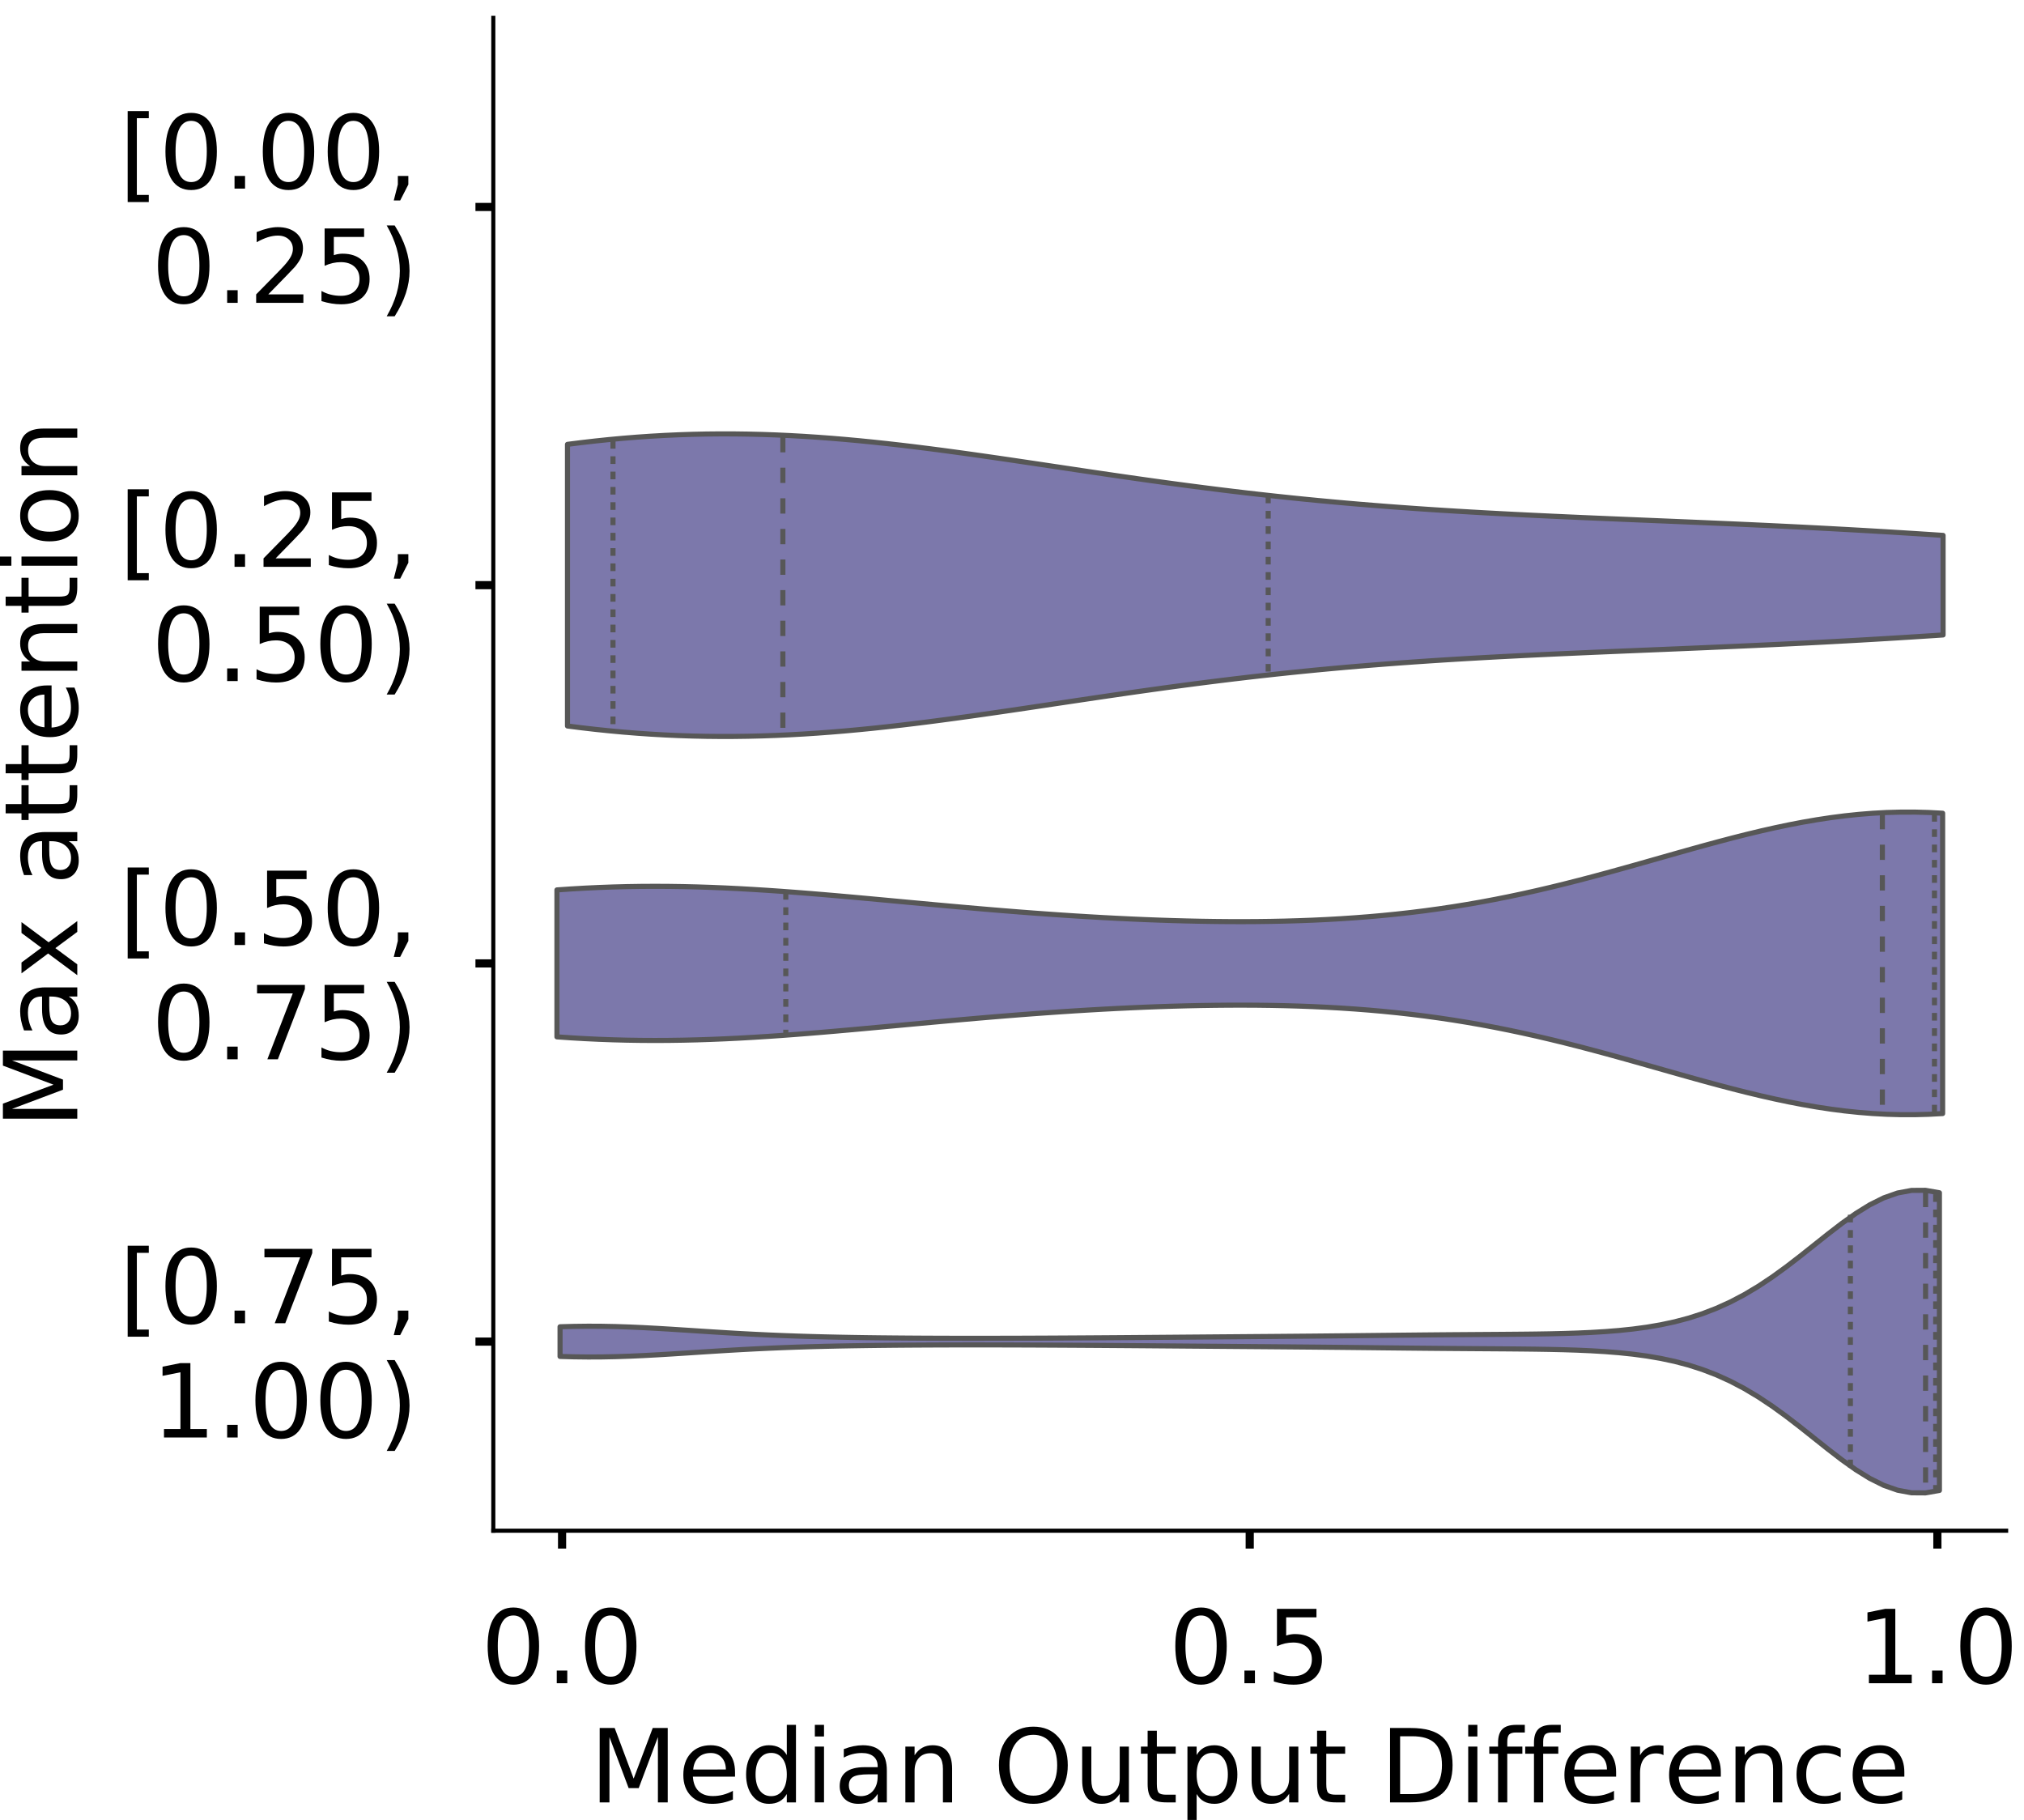 <?xml version="1.0" encoding="utf-8" standalone="no"?>
<!DOCTYPE svg PUBLIC "-//W3C//DTD SVG 1.1//EN"
  "http://www.w3.org/Graphics/SVG/1.1/DTD/svg11.dtd">
<!-- Created with matplotlib (https://matplotlib.org/) -->
<svg height="356.753pt" version="1.1" viewBox="0 0 396.753 356.753" width="396.753pt" xmlns="http://www.w3.org/2000/svg" xmlns:xlink="http://www.w3.org/1999/xlink">
 <defs>
  <style type="text/css">
*{stroke-linecap:butt;stroke-linejoin:round;}
  </style>
 </defs>
 <g id="figure_1">
  <g id="patch_1">
   <path d="M 0 356.753 
L 396.753 356.753 
L 396.753 0 
L 0 0 
z
" style="fill:#ffffff;"/>
  </g>
  <g id="axes_1">
   <g id="patch_2">
    <path d="M 96.7 300.053 
L 393.253 300.053 
L 393.253 3.5 
L 96.7 3.5 
z
" style="fill:#ffffff;"/>
   </g>
   <g id="PolyCollection_1">
    <defs>
     <path d="M 111.241 -214.44 
L 111.241 -269.652 
L 113.965 -269.995 
L 116.689 -270.308 
L 119.412 -270.591 
L 122.136 -270.842 
L 124.86 -271.062 
L 127.584 -271.249 
L 130.307 -271.404 
L 133.031 -271.527 
L 135.755 -271.617 
L 138.479 -271.675 
L 141.202 -271.701 
L 143.926 -271.696 
L 146.65 -271.659 
L 149.373 -271.593 
L 152.097 -271.497 
L 154.821 -271.372 
L 157.545 -271.22 
L 160.268 -271.041 
L 162.992 -270.838 
L 165.716 -270.61 
L 168.44 -270.36 
L 171.163 -270.088 
L 173.887 -269.797 
L 176.611 -269.488 
L 179.335 -269.162 
L 182.058 -268.821 
L 184.782 -268.467 
L 187.506 -268.1 
L 190.229 -267.723 
L 192.953 -267.338 
L 195.677 -266.945 
L 198.401 -266.546 
L 201.124 -266.143 
L 203.848 -265.737 
L 206.572 -265.33 
L 209.296 -264.923 
L 212.019 -264.516 
L 214.743 -264.112 
L 217.467 -263.712 
L 220.191 -263.316 
L 222.914 -262.925 
L 225.638 -262.541 
L 228.362 -262.164 
L 231.085 -261.795 
L 233.809 -261.435 
L 236.533 -261.083 
L 239.257 -260.742 
L 241.98 -260.41 
L 244.704 -260.089 
L 247.428 -259.779 
L 250.152 -259.48 
L 252.875 -259.191 
L 255.599 -258.914 
L 258.323 -258.648 
L 261.046 -258.393 
L 263.77 -258.148 
L 266.494 -257.914 
L 269.218 -257.691 
L 271.941 -257.477 
L 274.665 -257.274 
L 277.389 -257.08 
L 280.113 -256.894 
L 282.836 -256.718 
L 285.56 -256.549 
L 288.284 -256.388 
L 291.008 -256.234 
L 293.731 -256.086 
L 296.455 -255.944 
L 299.179 -255.808 
L 301.902 -255.677 
L 304.626 -255.55 
L 307.35 -255.426 
L 310.074 -255.306 
L 312.797 -255.189 
L 315.521 -255.073 
L 318.245 -254.959 
L 320.969 -254.846 
L 323.692 -254.733 
L 326.416 -254.621 
L 329.14 -254.507 
L 331.863 -254.393 
L 334.587 -254.278 
L 337.311 -254.16 
L 340.035 -254.041 
L 342.758 -253.919 
L 345.482 -253.794 
L 348.206 -253.665 
L 350.93 -253.533 
L 353.653 -253.398 
L 356.377 -253.258 
L 359.101 -253.115 
L 361.825 -252.967 
L 364.548 -252.814 
L 367.272 -252.657 
L 369.996 -252.496 
L 372.719 -252.33 
L 375.443 -252.159 
L 378.167 -251.984 
L 380.891 -251.804 
L 380.891 -232.288 
L 380.891 -232.288 
L 378.167 -232.108 
L 375.443 -231.933 
L 372.719 -231.762 
L 369.996 -231.596 
L 367.272 -231.434 
L 364.548 -231.277 
L 361.825 -231.125 
L 359.101 -230.977 
L 356.377 -230.833 
L 353.653 -230.694 
L 350.93 -230.558 
L 348.206 -230.426 
L 345.482 -230.298 
L 342.758 -230.173 
L 340.035 -230.051 
L 337.311 -229.931 
L 334.587 -229.814 
L 331.863 -229.698 
L 329.14 -229.584 
L 326.416 -229.471 
L 323.692 -229.358 
L 320.969 -229.246 
L 318.245 -229.133 
L 315.521 -229.019 
L 312.797 -228.903 
L 310.074 -228.785 
L 307.35 -228.665 
L 304.626 -228.542 
L 301.902 -228.415 
L 299.179 -228.283 
L 296.455 -228.147 
L 293.731 -228.006 
L 291.008 -227.858 
L 288.284 -227.704 
L 285.56 -227.543 
L 282.836 -227.374 
L 280.113 -227.197 
L 277.389 -227.012 
L 274.665 -226.818 
L 271.941 -226.614 
L 269.218 -226.401 
L 266.494 -226.177 
L 263.77 -225.944 
L 261.046 -225.699 
L 258.323 -225.444 
L 255.599 -225.178 
L 252.875 -224.9 
L 250.152 -224.612 
L 247.428 -224.312 
L 244.704 -224.002 
L 241.98 -223.681 
L 239.257 -223.35 
L 236.533 -223.008 
L 233.809 -222.657 
L 231.085 -222.297 
L 228.362 -221.928 
L 225.638 -221.551 
L 222.914 -221.167 
L 220.191 -220.776 
L 217.467 -220.38 
L 214.743 -219.979 
L 212.019 -219.575 
L 209.296 -219.169 
L 206.572 -218.762 
L 203.848 -218.354 
L 201.124 -217.948 
L 198.401 -217.546 
L 195.677 -217.147 
L 192.953 -216.754 
L 190.229 -216.368 
L 187.506 -215.991 
L 184.782 -215.625 
L 182.058 -215.27 
L 179.335 -214.929 
L 176.611 -214.604 
L 173.887 -214.294 
L 171.163 -214.003 
L 168.44 -213.732 
L 165.716 -213.482 
L 162.992 -213.254 
L 160.268 -213.05 
L 157.545 -212.872 
L 154.821 -212.72 
L 152.097 -212.595 
L 149.373 -212.499 
L 146.65 -212.432 
L 143.926 -212.396 
L 141.202 -212.391 
L 138.479 -212.417 
L 135.755 -212.474 
L 133.031 -212.565 
L 130.307 -212.687 
L 127.584 -212.842 
L 124.86 -213.03 
L 122.136 -213.249 
L 119.412 -213.501 
L 116.689 -213.783 
L 113.965 -214.097 
L 111.241 -214.44 
z
" id="m7a3dd14c2f" style="stroke:#575757;"/>
    </defs>
    <g clip-path="url(#pff2ee2a503)">
     <use style="fill:#7c78ab;stroke:#575757;" x="0" xlink:href="#m7a3dd14c2f" y="356.753"/>
    </g>
   </g>
   <g id="PolyCollection_2">
    <defs>
     <path d="M 109.173 -153.504 
L 109.173 -182.311 
L 111.917 -182.498 
L 114.661 -182.657 
L 117.404 -182.786 
L 120.148 -182.886 
L 122.892 -182.958 
L 125.636 -183 
L 128.379 -183.014 
L 131.123 -183.001 
L 133.867 -182.961 
L 136.611 -182.896 
L 139.354 -182.806 
L 142.098 -182.693 
L 144.842 -182.559 
L 147.586 -182.405 
L 150.329 -182.233 
L 153.073 -182.045 
L 155.817 -181.842 
L 158.56 -181.626 
L 161.304 -181.4 
L 164.048 -181.165 
L 166.792 -180.922 
L 169.535 -180.674 
L 172.279 -180.422 
L 175.023 -180.167 
L 177.767 -179.912 
L 180.51 -179.658 
L 183.254 -179.405 
L 185.998 -179.156 
L 188.742 -178.911 
L 191.485 -178.671 
L 194.229 -178.438 
L 196.973 -178.211 
L 199.717 -177.993 
L 202.46 -177.784 
L 205.204 -177.584 
L 207.948 -177.394 
L 210.692 -177.214 
L 213.435 -177.046 
L 216.179 -176.889 
L 218.923 -176.745 
L 221.667 -176.613 
L 224.41 -176.494 
L 227.154 -176.39 
L 229.898 -176.3 
L 232.642 -176.225 
L 235.385 -176.166 
L 238.129 -176.124 
L 240.873 -176.099 
L 243.616 -176.093 
L 246.36 -176.107 
L 249.104 -176.141 
L 251.848 -176.197 
L 254.591 -176.276 
L 257.335 -176.379 
L 260.079 -176.508 
L 262.823 -176.663 
L 265.566 -176.847 
L 268.31 -177.059 
L 271.054 -177.303 
L 273.798 -177.577 
L 276.541 -177.884 
L 279.285 -178.224 
L 282.029 -178.599 
L 284.773 -179.008 
L 287.516 -179.451 
L 290.26 -179.93 
L 293.004 -180.443 
L 295.748 -180.99 
L 298.491 -181.57 
L 301.235 -182.182 
L 303.979 -182.824 
L 306.723 -183.494 
L 309.466 -184.191 
L 312.21 -184.91 
L 314.954 -185.649 
L 317.697 -186.405 
L 320.441 -187.173 
L 323.185 -187.949 
L 325.929 -188.729 
L 328.672 -189.507 
L 331.416 -190.28 
L 334.16 -191.041 
L 336.904 -191.784 
L 339.647 -192.506 
L 342.391 -193.199 
L 345.135 -193.859 
L 347.879 -194.48 
L 350.622 -195.057 
L 353.366 -195.585 
L 356.11 -196.059 
L 358.854 -196.475 
L 361.597 -196.829 
L 364.341 -197.117 
L 367.085 -197.337 
L 369.829 -197.485 
L 372.572 -197.561 
L 375.316 -197.563 
L 378.06 -197.49 
L 380.804 -197.342 
L 380.804 -138.473 
L 380.804 -138.473 
L 378.06 -138.325 
L 375.316 -138.252 
L 372.572 -138.254 
L 369.829 -138.33 
L 367.085 -138.478 
L 364.341 -138.698 
L 361.597 -138.986 
L 358.854 -139.34 
L 356.11 -139.756 
L 353.366 -140.23 
L 350.622 -140.758 
L 347.879 -141.335 
L 345.135 -141.956 
L 342.391 -142.616 
L 339.647 -143.309 
L 336.904 -144.031 
L 334.16 -144.774 
L 331.416 -145.535 
L 328.672 -146.308 
L 325.929 -147.086 
L 323.185 -147.866 
L 320.441 -148.642 
L 317.697 -149.41 
L 314.954 -150.166 
L 312.21 -150.905 
L 309.466 -151.624 
L 306.723 -152.321 
L 303.979 -152.991 
L 301.235 -153.633 
L 298.491 -154.245 
L 295.748 -154.825 
L 293.004 -155.372 
L 290.26 -155.885 
L 287.516 -156.364 
L 284.773 -156.807 
L 282.029 -157.216 
L 279.285 -157.591 
L 276.541 -157.931 
L 273.798 -158.238 
L 271.054 -158.512 
L 268.31 -158.756 
L 265.566 -158.968 
L 262.823 -159.152 
L 260.079 -159.307 
L 257.335 -159.436 
L 254.591 -159.539 
L 251.848 -159.618 
L 249.104 -159.674 
L 246.36 -159.708 
L 243.616 -159.722 
L 240.873 -159.716 
L 238.129 -159.691 
L 235.385 -159.649 
L 232.642 -159.59 
L 229.898 -159.515 
L 227.154 -159.425 
L 224.41 -159.321 
L 221.667 -159.202 
L 218.923 -159.07 
L 216.179 -158.926 
L 213.435 -158.769 
L 210.692 -158.601 
L 207.948 -158.421 
L 205.204 -158.231 
L 202.46 -158.031 
L 199.717 -157.822 
L 196.973 -157.604 
L 194.229 -157.377 
L 191.485 -157.144 
L 188.742 -156.904 
L 185.998 -156.659 
L 183.254 -156.41 
L 180.51 -156.157 
L 177.767 -155.903 
L 175.023 -155.648 
L 172.279 -155.393 
L 169.535 -155.141 
L 166.792 -154.893 
L 164.048 -154.65 
L 161.304 -154.415 
L 158.56 -154.189 
L 155.817 -153.973 
L 153.073 -153.77 
L 150.329 -153.582 
L 147.586 -153.41 
L 144.842 -153.256 
L 142.098 -153.122 
L 139.354 -153.009 
L 136.611 -152.919 
L 133.867 -152.854 
L 131.123 -152.814 
L 128.379 -152.801 
L 125.636 -152.815 
L 122.892 -152.857 
L 120.148 -152.929 
L 117.404 -153.029 
L 114.661 -153.158 
L 111.917 -153.317 
L 109.173 -153.504 
z
" id="mb874aed89e" style="stroke:#575757;"/>
    </defs>
    <g clip-path="url(#pff2ee2a503)">
     <use style="fill:#7c78ab;stroke:#575757;" x="0" xlink:href="#mb874aed89e" y="356.753"/>
    </g>
   </g>
   <g id="PolyCollection_3">
    <defs>
     <path d="M 109.784 -90.86 
L 109.784 -96.678 
L 112.515 -96.753 
L 115.246 -96.785 
L 117.978 -96.772 
L 120.709 -96.718 
L 123.44 -96.627 
L 126.171 -96.505 
L 128.902 -96.357 
L 131.634 -96.193 
L 134.365 -96.018 
L 137.096 -95.84 
L 139.827 -95.664 
L 142.558 -95.496 
L 145.29 -95.338 
L 148.021 -95.194 
L 150.752 -95.065 
L 153.483 -94.951 
L 156.214 -94.852 
L 158.945 -94.767 
L 161.677 -94.695 
L 164.408 -94.635 
L 167.139 -94.584 
L 169.87 -94.542 
L 172.601 -94.508 
L 175.333 -94.481 
L 178.064 -94.459 
L 180.795 -94.442 
L 183.526 -94.43 
L 186.257 -94.422 
L 188.989 -94.417 
L 191.72 -94.416 
L 194.451 -94.419 
L 197.182 -94.424 
L 199.913 -94.431 
L 202.645 -94.442 
L 205.376 -94.454 
L 208.107 -94.468 
L 210.838 -94.484 
L 213.569 -94.501 
L 216.301 -94.52 
L 219.032 -94.539 
L 221.763 -94.56 
L 224.494 -94.581 
L 227.225 -94.602 
L 229.956 -94.624 
L 232.688 -94.646 
L 235.419 -94.668 
L 238.15 -94.69 
L 240.881 -94.711 
L 243.612 -94.733 
L 246.344 -94.755 
L 249.075 -94.776 
L 251.806 -94.799 
L 254.537 -94.822 
L 257.268 -94.846 
L 260 -94.872 
L 262.731 -94.899 
L 265.462 -94.927 
L 268.193 -94.956 
L 270.924 -94.985 
L 273.656 -95.015 
L 276.387 -95.043 
L 279.118 -95.071 
L 281.849 -95.096 
L 284.58 -95.119 
L 287.312 -95.139 
L 290.043 -95.158 
L 292.774 -95.177 
L 295.505 -95.197 
L 298.236 -95.221 
L 300.968 -95.252 
L 303.699 -95.296 
L 306.43 -95.359 
L 309.161 -95.446 
L 311.892 -95.566 
L 314.623 -95.73 
L 317.355 -95.947 
L 320.086 -96.232 
L 322.817 -96.599 
L 325.548 -97.066 
L 328.279 -97.65 
L 331.011 -98.372 
L 333.742 -99.249 
L 336.473 -100.301 
L 339.204 -101.54 
L 341.935 -102.976 
L 344.667 -104.607 
L 347.398 -106.424 
L 350.129 -108.403 
L 352.86 -110.504 
L 355.591 -112.675 
L 358.323 -114.848 
L 361.054 -116.947 
L 363.785 -118.885 
L 366.516 -120.577 
L 369.247 -121.939 
L 371.979 -122.901 
L 374.71 -123.407 
L 377.441 -123.424 
L 380.172 -122.947 
L 380.172 -64.592 
L 380.172 -64.592 
L 377.441 -64.114 
L 374.71 -64.132 
L 371.979 -64.638 
L 369.247 -65.599 
L 366.516 -66.961 
L 363.785 -68.653 
L 361.054 -70.591 
L 358.323 -72.69 
L 355.591 -74.864 
L 352.86 -77.035 
L 350.129 -79.136 
L 347.398 -81.114 
L 344.667 -82.931 
L 341.935 -84.563 
L 339.204 -85.998 
L 336.473 -87.238 
L 333.742 -88.289 
L 331.011 -89.167 
L 328.279 -89.888 
L 325.548 -90.472 
L 322.817 -90.939 
L 320.086 -91.306 
L 317.355 -91.591 
L 314.623 -91.809 
L 311.892 -91.972 
L 309.161 -92.092 
L 306.43 -92.18 
L 303.699 -92.242 
L 300.968 -92.286 
L 298.236 -92.318 
L 295.505 -92.342 
L 292.774 -92.361 
L 290.043 -92.38 
L 287.312 -92.399 
L 284.58 -92.42 
L 281.849 -92.443 
L 279.118 -92.468 
L 276.387 -92.495 
L 273.656 -92.524 
L 270.924 -92.553 
L 268.193 -92.583 
L 265.462 -92.612 
L 262.731 -92.64 
L 260 -92.666 
L 257.268 -92.692 
L 254.537 -92.716 
L 251.806 -92.739 
L 249.075 -92.762 
L 246.344 -92.784 
L 243.612 -92.805 
L 240.881 -92.827 
L 238.15 -92.849 
L 235.419 -92.87 
L 232.688 -92.892 
L 229.956 -92.914 
L 227.225 -92.936 
L 224.494 -92.958 
L 221.763 -92.979 
L 219.032 -92.999 
L 216.301 -93.019 
L 213.569 -93.037 
L 210.838 -93.054 
L 208.107 -93.07 
L 205.376 -93.084 
L 202.645 -93.097 
L 199.913 -93.107 
L 197.182 -93.115 
L 194.451 -93.12 
L 191.72 -93.122 
L 188.989 -93.121 
L 186.257 -93.117 
L 183.526 -93.109 
L 180.795 -93.096 
L 178.064 -93.08 
L 175.333 -93.058 
L 172.601 -93.03 
L 169.87 -92.996 
L 167.139 -92.954 
L 164.408 -92.904 
L 161.677 -92.843 
L 158.945 -92.771 
L 156.214 -92.686 
L 153.483 -92.587 
L 150.752 -92.473 
L 148.021 -92.344 
L 145.29 -92.2 
L 142.558 -92.043 
L 139.827 -91.874 
L 137.096 -91.699 
L 134.365 -91.52 
L 131.634 -91.346 
L 128.902 -91.181 
L 126.171 -91.034 
L 123.44 -90.911 
L 120.709 -90.82 
L 117.978 -90.766 
L 115.246 -90.754 
L 112.515 -90.785 
L 109.784 -90.86 
z
" id="mff81568844" style="stroke:#575757;"/>
    </defs>
    <g clip-path="url(#pff2ee2a503)">
     <use style="fill:#7c78ab;stroke:#575757;" x="0" xlink:href="#mff81568844" y="356.753"/>
    </g>
   </g>
   <g id="patch_3">
    <path clip-path="url(#pff2ee2a503)" d="M 110.18 40.569 
L 110.18 40.569 
L 110.18 40.569 
L 110.18 40.569 
z
" style="fill:#7c78ab;stroke:#575757;stroke-linejoin:miter;stroke-width:0.5;"/>
   </g>
   <g id="matplotlib.axis_1">
    <g id="xtick_1">
     <g id="line2d_1">
      <defs>
       <path d="M 0 0 
L 0 3.5 
" id="mc5546d3fe1" style="stroke:#000000;stroke-width:1.6;"/>
      </defs>
      <g>
       <use style="stroke:#000000;stroke-width:1.6;" x="110.18" xlink:href="#mc5546d3fe1" y="300.053"/>
      </g>
     </g>
     <g id="text_1">
      <!-- 0.0 -->
      <defs>
       <path d="M 31.781 66.406 
Q 24.172 66.406 20.328 58.906 
Q 16.5 51.422 16.5 36.375 
Q 16.5 21.391 20.328 13.891 
Q 24.172 6.391 31.781 6.391 
Q 39.453 6.391 43.281 13.891 
Q 47.125 21.391 47.125 36.375 
Q 47.125 51.422 43.281 58.906 
Q 39.453 66.406 31.781 66.406 
z
M 31.781 74.219 
Q 44.047 74.219 50.516 64.516 
Q 56.984 54.828 56.984 36.375 
Q 56.984 17.969 50.516 8.266 
Q 44.047 -1.422 31.781 -1.422 
Q 19.531 -1.422 13.062 8.266 
Q 6.594 17.969 6.594 36.375 
Q 6.594 54.828 13.062 64.516 
Q 19.531 74.219 31.781 74.219 
z
" id="DejaVuSans-48"/>
       <path d="M 10.688 12.406 
L 21 12.406 
L 21 0 
L 10.688 0 
z
" id="DejaVuSans-46"/>
      </defs>
      <g transform="translate(94.277 329.95)scale(0.2 -0.2)">
       <use xlink:href="#DejaVuSans-48"/>
       <use x="63.623" xlink:href="#DejaVuSans-46"/>
       <use x="95.41" xlink:href="#DejaVuSans-48"/>
      </g>
     </g>
    </g>
    <g id="xtick_2">
     <g id="line2d_2">
      <g>
       <use style="stroke:#000000;stroke-width:1.6;" x="244.977" xlink:href="#mc5546d3fe1" y="300.053"/>
      </g>
     </g>
     <g id="text_2">
      <!-- 0.5 -->
      <defs>
       <path d="M 10.797 72.906 
L 49.516 72.906 
L 49.516 64.594 
L 19.828 64.594 
L 19.828 46.734 
Q 21.969 47.469 24.109 47.828 
Q 26.266 48.188 28.422 48.188 
Q 40.625 48.188 47.75 41.5 
Q 54.891 34.812 54.891 23.391 
Q 54.891 11.625 47.562 5.094 
Q 40.234 -1.422 26.906 -1.422 
Q 22.312 -1.422 17.547 -0.641 
Q 12.797 0.141 7.719 1.703 
L 7.719 11.625 
Q 12.109 9.234 16.797 8.062 
Q 21.484 6.891 26.703 6.891 
Q 35.156 6.891 40.078 11.328 
Q 45.016 15.766 45.016 23.391 
Q 45.016 31 40.078 35.438 
Q 35.156 39.891 26.703 39.891 
Q 22.75 39.891 18.812 39.016 
Q 14.891 38.141 10.797 36.281 
z
" id="DejaVuSans-53"/>
      </defs>
      <g transform="translate(229.074 329.95)scale(0.2 -0.2)">
       <use xlink:href="#DejaVuSans-48"/>
       <use x="63.623" xlink:href="#DejaVuSans-46"/>
       <use x="95.41" xlink:href="#DejaVuSans-53"/>
      </g>
     </g>
    </g>
    <g id="xtick_3">
     <g id="line2d_3">
      <g>
       <use style="stroke:#000000;stroke-width:1.6;" x="379.774" xlink:href="#mc5546d3fe1" y="300.053"/>
      </g>
     </g>
     <g id="text_3">
      <!-- 1.0 -->
      <defs>
       <path d="M 12.406 8.297 
L 28.516 8.297 
L 28.516 63.922 
L 10.984 60.406 
L 10.984 69.391 
L 28.422 72.906 
L 38.281 72.906 
L 38.281 8.297 
L 54.391 8.297 
L 54.391 0 
L 12.406 0 
z
" id="DejaVuSans-49"/>
      </defs>
      <g transform="translate(363.871 329.95)scale(0.2 -0.2)">
       <use xlink:href="#DejaVuSans-49"/>
       <use x="63.623" xlink:href="#DejaVuSans-46"/>
       <use x="95.41" xlink:href="#DejaVuSans-48"/>
      </g>
     </g>
    </g>
    <g id="text_4">
     <!-- Median Output Difference -->
     <defs>
      <path d="M 9.812 72.906 
L 24.516 72.906 
L 43.109 23.297 
L 61.812 72.906 
L 76.516 72.906 
L 76.516 0 
L 66.891 0 
L 66.891 64.016 
L 48.094 14.016 
L 38.188 14.016 
L 19.391 64.016 
L 19.391 0 
L 9.812 0 
z
" id="DejaVuSans-77"/>
      <path d="M 56.203 29.594 
L 56.203 25.203 
L 14.891 25.203 
Q 15.484 15.922 20.484 11.062 
Q 25.484 6.203 34.422 6.203 
Q 39.594 6.203 44.453 7.469 
Q 49.312 8.734 54.109 11.281 
L 54.109 2.781 
Q 49.266 0.734 44.188 -0.344 
Q 39.109 -1.422 33.891 -1.422 
Q 20.797 -1.422 13.156 6.188 
Q 5.516 13.812 5.516 26.812 
Q 5.516 40.234 12.766 48.109 
Q 20.016 56 32.328 56 
Q 43.359 56 49.781 48.891 
Q 56.203 41.797 56.203 29.594 
z
M 47.219 32.234 
Q 47.125 39.594 43.094 43.984 
Q 39.062 48.391 32.422 48.391 
Q 24.906 48.391 20.391 44.141 
Q 15.875 39.891 15.188 32.172 
z
" id="DejaVuSans-101"/>
      <path d="M 45.406 46.391 
L 45.406 75.984 
L 54.391 75.984 
L 54.391 0 
L 45.406 0 
L 45.406 8.203 
Q 42.578 3.328 38.25 0.953 
Q 33.938 -1.422 27.875 -1.422 
Q 17.969 -1.422 11.734 6.484 
Q 5.516 14.406 5.516 27.297 
Q 5.516 40.188 11.734 48.094 
Q 17.969 56 27.875 56 
Q 33.938 56 38.25 53.625 
Q 42.578 51.266 45.406 46.391 
z
M 14.797 27.297 
Q 14.797 17.391 18.875 11.75 
Q 22.953 6.109 30.078 6.109 
Q 37.203 6.109 41.297 11.75 
Q 45.406 17.391 45.406 27.297 
Q 45.406 37.203 41.297 42.844 
Q 37.203 48.484 30.078 48.484 
Q 22.953 48.484 18.875 42.844 
Q 14.797 37.203 14.797 27.297 
z
" id="DejaVuSans-100"/>
      <path d="M 9.422 54.688 
L 18.406 54.688 
L 18.406 0 
L 9.422 0 
z
M 9.422 75.984 
L 18.406 75.984 
L 18.406 64.594 
L 9.422 64.594 
z
" id="DejaVuSans-105"/>
      <path d="M 34.281 27.484 
Q 23.391 27.484 19.188 25 
Q 14.984 22.516 14.984 16.5 
Q 14.984 11.719 18.141 8.906 
Q 21.297 6.109 26.703 6.109 
Q 34.188 6.109 38.703 11.406 
Q 43.219 16.703 43.219 25.484 
L 43.219 27.484 
z
M 52.203 31.203 
L 52.203 0 
L 43.219 0 
L 43.219 8.297 
Q 40.141 3.328 35.547 0.953 
Q 30.953 -1.422 24.312 -1.422 
Q 15.922 -1.422 10.953 3.297 
Q 6 8.016 6 15.922 
Q 6 25.141 12.172 29.828 
Q 18.359 34.516 30.609 34.516 
L 43.219 34.516 
L 43.219 35.406 
Q 43.219 41.609 39.141 45 
Q 35.062 48.391 27.688 48.391 
Q 23 48.391 18.547 47.266 
Q 14.109 46.141 10.016 43.891 
L 10.016 52.203 
Q 14.938 54.109 19.578 55.047 
Q 24.219 56 28.609 56 
Q 40.484 56 46.344 49.844 
Q 52.203 43.703 52.203 31.203 
z
" id="DejaVuSans-97"/>
      <path d="M 54.891 33.016 
L 54.891 0 
L 45.906 0 
L 45.906 32.719 
Q 45.906 40.484 42.875 44.328 
Q 39.844 48.188 33.797 48.188 
Q 26.516 48.188 22.312 43.547 
Q 18.109 38.922 18.109 30.906 
L 18.109 0 
L 9.078 0 
L 9.078 54.688 
L 18.109 54.688 
L 18.109 46.188 
Q 21.344 51.125 25.703 53.562 
Q 30.078 56 35.797 56 
Q 45.219 56 50.047 50.172 
Q 54.891 44.344 54.891 33.016 
z
" id="DejaVuSans-110"/>
      <path id="DejaVuSans-32"/>
      <path d="M 39.406 66.219 
Q 28.656 66.219 22.328 58.203 
Q 16.016 50.203 16.016 36.375 
Q 16.016 22.609 22.328 14.594 
Q 28.656 6.594 39.406 6.594 
Q 50.141 6.594 56.422 14.594 
Q 62.703 22.609 62.703 36.375 
Q 62.703 50.203 56.422 58.203 
Q 50.141 66.219 39.406 66.219 
z
M 39.406 74.219 
Q 54.734 74.219 63.906 63.938 
Q 73.094 53.656 73.094 36.375 
Q 73.094 19.141 63.906 8.859 
Q 54.734 -1.422 39.406 -1.422 
Q 24.031 -1.422 14.812 8.828 
Q 5.609 19.094 5.609 36.375 
Q 5.609 53.656 14.812 63.938 
Q 24.031 74.219 39.406 74.219 
z
" id="DejaVuSans-79"/>
      <path d="M 8.5 21.578 
L 8.5 54.688 
L 17.484 54.688 
L 17.484 21.922 
Q 17.484 14.156 20.5 10.266 
Q 23.531 6.391 29.594 6.391 
Q 36.859 6.391 41.078 11.031 
Q 45.312 15.672 45.312 23.688 
L 45.312 54.688 
L 54.297 54.688 
L 54.297 0 
L 45.312 0 
L 45.312 8.406 
Q 42.047 3.422 37.719 1 
Q 33.406 -1.422 27.688 -1.422 
Q 18.266 -1.422 13.375 4.438 
Q 8.5 10.297 8.5 21.578 
z
M 31.109 56 
z
" id="DejaVuSans-117"/>
      <path d="M 18.312 70.219 
L 18.312 54.688 
L 36.812 54.688 
L 36.812 47.703 
L 18.312 47.703 
L 18.312 18.016 
Q 18.312 11.328 20.141 9.422 
Q 21.969 7.516 27.594 7.516 
L 36.812 7.516 
L 36.812 0 
L 27.594 0 
Q 17.188 0 13.234 3.875 
Q 9.281 7.766 9.281 18.016 
L 9.281 47.703 
L 2.688 47.703 
L 2.688 54.688 
L 9.281 54.688 
L 9.281 70.219 
z
" id="DejaVuSans-116"/>
      <path d="M 18.109 8.203 
L 18.109 -20.797 
L 9.078 -20.797 
L 9.078 54.688 
L 18.109 54.688 
L 18.109 46.391 
Q 20.953 51.266 25.266 53.625 
Q 29.594 56 35.594 56 
Q 45.562 56 51.781 48.094 
Q 58.016 40.188 58.016 27.297 
Q 58.016 14.406 51.781 6.484 
Q 45.562 -1.422 35.594 -1.422 
Q 29.594 -1.422 25.266 0.953 
Q 20.953 3.328 18.109 8.203 
z
M 48.688 27.297 
Q 48.688 37.203 44.609 42.844 
Q 40.531 48.484 33.406 48.484 
Q 26.266 48.484 22.188 42.844 
Q 18.109 37.203 18.109 27.297 
Q 18.109 17.391 22.188 11.75 
Q 26.266 6.109 33.406 6.109 
Q 40.531 6.109 44.609 11.75 
Q 48.688 17.391 48.688 27.297 
z
" id="DejaVuSans-112"/>
      <path d="M 19.672 64.797 
L 19.672 8.109 
L 31.594 8.109 
Q 46.688 8.109 53.688 14.938 
Q 60.688 21.781 60.688 36.531 
Q 60.688 51.172 53.688 57.984 
Q 46.688 64.797 31.594 64.797 
z
M 9.812 72.906 
L 30.078 72.906 
Q 51.266 72.906 61.172 64.094 
Q 71.094 55.281 71.094 36.531 
Q 71.094 17.672 61.125 8.828 
Q 51.172 0 30.078 0 
L 9.812 0 
z
" id="DejaVuSans-68"/>
      <path d="M 37.109 75.984 
L 37.109 68.5 
L 28.516 68.5 
Q 23.688 68.5 21.797 66.547 
Q 19.922 64.594 19.922 59.516 
L 19.922 54.688 
L 34.719 54.688 
L 34.719 47.703 
L 19.922 47.703 
L 19.922 0 
L 10.891 0 
L 10.891 47.703 
L 2.297 47.703 
L 2.297 54.688 
L 10.891 54.688 
L 10.891 58.5 
Q 10.891 67.625 15.141 71.797 
Q 19.391 75.984 28.609 75.984 
z
" id="DejaVuSans-102"/>
      <path d="M 41.109 46.297 
Q 39.594 47.172 37.812 47.578 
Q 36.031 48 33.891 48 
Q 26.266 48 22.188 43.047 
Q 18.109 38.094 18.109 28.812 
L 18.109 0 
L 9.078 0 
L 9.078 54.688 
L 18.109 54.688 
L 18.109 46.188 
Q 20.953 51.172 25.484 53.578 
Q 30.031 56 36.531 56 
Q 37.453 56 38.578 55.875 
Q 39.703 55.766 41.062 55.516 
z
" id="DejaVuSans-114"/>
      <path d="M 48.781 52.594 
L 48.781 44.188 
Q 44.969 46.297 41.141 47.344 
Q 37.312 48.391 33.406 48.391 
Q 24.656 48.391 19.812 42.844 
Q 14.984 37.312 14.984 27.297 
Q 14.984 17.281 19.812 11.734 
Q 24.656 6.203 33.406 6.203 
Q 37.312 6.203 41.141 7.25 
Q 44.969 8.297 48.781 10.406 
L 48.781 2.094 
Q 45.016 0.344 40.984 -0.531 
Q 36.969 -1.422 32.422 -1.422 
Q 20.062 -1.422 12.781 6.344 
Q 5.516 14.109 5.516 27.297 
Q 5.516 40.672 12.859 48.328 
Q 20.219 56 33.016 56 
Q 37.156 56 41.109 55.141 
Q 45.062 54.297 48.781 52.594 
z
" id="DejaVuSans-99"/>
     </defs>
     <g transform="translate(115.589 353.306)scale(0.2 -0.2)">
      <use xlink:href="#DejaVuSans-77"/>
      <use x="86.279" xlink:href="#DejaVuSans-101"/>
      <use x="147.803" xlink:href="#DejaVuSans-100"/>
      <use x="211.279" xlink:href="#DejaVuSans-105"/>
      <use x="239.062" xlink:href="#DejaVuSans-97"/>
      <use x="300.342" xlink:href="#DejaVuSans-110"/>
      <use x="363.721" xlink:href="#DejaVuSans-32"/>
      <use x="395.508" xlink:href="#DejaVuSans-79"/>
      <use x="474.219" xlink:href="#DejaVuSans-117"/>
      <use x="537.598" xlink:href="#DejaVuSans-116"/>
      <use x="576.807" xlink:href="#DejaVuSans-112"/>
      <use x="640.283" xlink:href="#DejaVuSans-117"/>
      <use x="703.662" xlink:href="#DejaVuSans-116"/>
      <use x="742.871" xlink:href="#DejaVuSans-32"/>
      <use x="774.658" xlink:href="#DejaVuSans-68"/>
      <use x="851.66" xlink:href="#DejaVuSans-105"/>
      <use x="879.443" xlink:href="#DejaVuSans-102"/>
      <use x="914.648" xlink:href="#DejaVuSans-102"/>
      <use x="949.854" xlink:href="#DejaVuSans-101"/>
      <use x="1011.377" xlink:href="#DejaVuSans-114"/>
      <use x="1052.459" xlink:href="#DejaVuSans-101"/>
      <use x="1113.982" xlink:href="#DejaVuSans-110"/>
      <use x="1177.361" xlink:href="#DejaVuSans-99"/>
      <use x="1232.342" xlink:href="#DejaVuSans-101"/>
     </g>
    </g>
   </g>
   <g id="matplotlib.axis_2">
    <g id="ytick_1">
     <g id="line2d_4">
      <defs>
       <path d="M 0 0 
L -3.5 0 
" id="md534c9b86f" style="stroke:#000000;stroke-width:1.6;"/>
      </defs>
      <g>
       <use style="stroke:#000000;stroke-width:1.6;" x="96.7" xlink:href="#md534c9b86f" y="40.569"/>
      </g>
     </g>
     <g id="text_5">
      <!-- [0.00, -->
      <defs>
       <path d="M 8.594 75.984 
L 29.297 75.984 
L 29.297 69 
L 17.578 69 
L 17.578 -6.203 
L 29.297 -6.203 
L 29.297 -13.188 
L 8.594 -13.188 
z
" id="DejaVuSans-91"/>
       <path d="M 11.719 12.406 
L 22.016 12.406 
L 22.016 4 
L 14.016 -11.625 
L 7.719 -11.625 
L 11.719 4 
z
" id="DejaVuSans-44"/>
      </defs>
      <g transform="translate(23.309 36.97)scale(0.2 -0.2)">
       <use xlink:href="#DejaVuSans-91"/>
       <use x="39.014" xlink:href="#DejaVuSans-48"/>
       <use x="102.637" xlink:href="#DejaVuSans-46"/>
       <use x="134.424" xlink:href="#DejaVuSans-48"/>
       <use x="198.047" xlink:href="#DejaVuSans-48"/>
       <use x="261.67" xlink:href="#DejaVuSans-44"/>
      </g>
      <!-- 0.25) -->
      <defs>
       <path d="M 19.188 8.297 
L 53.609 8.297 
L 53.609 0 
L 7.328 0 
L 7.328 8.297 
Q 12.938 14.109 22.625 23.891 
Q 32.328 33.688 34.812 36.531 
Q 39.547 41.844 41.422 45.531 
Q 43.312 49.219 43.312 52.781 
Q 43.312 58.594 39.234 62.25 
Q 35.156 65.922 28.609 65.922 
Q 23.969 65.922 18.812 64.312 
Q 13.672 62.703 7.812 59.422 
L 7.812 69.391 
Q 13.766 71.781 18.938 73 
Q 24.125 74.219 28.422 74.219 
Q 39.75 74.219 46.484 68.547 
Q 53.219 62.891 53.219 53.422 
Q 53.219 48.922 51.531 44.891 
Q 49.859 40.875 45.406 35.406 
Q 44.188 33.984 37.641 27.219 
Q 31.109 20.453 19.188 8.297 
z
" id="DejaVuSans-50"/>
       <path d="M 8.016 75.875 
L 15.828 75.875 
Q 23.141 64.359 26.781 53.312 
Q 30.422 42.281 30.422 31.391 
Q 30.422 20.453 26.781 9.375 
Q 23.141 -1.703 15.828 -13.188 
L 8.016 -13.188 
Q 14.5 -2 17.703 9.062 
Q 20.906 20.125 20.906 31.391 
Q 20.906 42.672 17.703 53.656 
Q 14.5 64.656 8.016 75.875 
z
" id="DejaVuSans-41"/>
      </defs>
      <g transform="translate(29.666 59.365)scale(0.2 -0.2)">
       <use xlink:href="#DejaVuSans-48"/>
       <use x="63.623" xlink:href="#DejaVuSans-46"/>
       <use x="95.41" xlink:href="#DejaVuSans-50"/>
       <use x="159.033" xlink:href="#DejaVuSans-53"/>
       <use x="222.656" xlink:href="#DejaVuSans-41"/>
      </g>
     </g>
    </g>
    <g id="ytick_2">
     <g id="line2d_5">
      <g>
       <use style="stroke:#000000;stroke-width:1.6;" x="96.7" xlink:href="#md534c9b86f" y="114.707"/>
      </g>
     </g>
     <g id="text_6">
      <!-- [0.25, -->
      <g transform="translate(23.309 111.108)scale(0.2 -0.2)">
       <use xlink:href="#DejaVuSans-91"/>
       <use x="39.014" xlink:href="#DejaVuSans-48"/>
       <use x="102.637" xlink:href="#DejaVuSans-46"/>
       <use x="134.424" xlink:href="#DejaVuSans-50"/>
       <use x="198.047" xlink:href="#DejaVuSans-53"/>
       <use x="261.67" xlink:href="#DejaVuSans-44"/>
      </g>
      <!-- 0.50) -->
      <g transform="translate(29.666 133.504)scale(0.2 -0.2)">
       <use xlink:href="#DejaVuSans-48"/>
       <use x="63.623" xlink:href="#DejaVuSans-46"/>
       <use x="95.41" xlink:href="#DejaVuSans-53"/>
       <use x="159.033" xlink:href="#DejaVuSans-48"/>
       <use x="222.656" xlink:href="#DejaVuSans-41"/>
      </g>
     </g>
    </g>
    <g id="ytick_3">
     <g id="line2d_6">
      <g>
       <use style="stroke:#000000;stroke-width:1.6;" x="96.7" xlink:href="#md534c9b86f" y="188.846"/>
      </g>
     </g>
     <g id="text_7">
      <!-- [0.50, -->
      <g transform="translate(23.309 185.246)scale(0.2 -0.2)">
       <use xlink:href="#DejaVuSans-91"/>
       <use x="39.014" xlink:href="#DejaVuSans-48"/>
       <use x="102.637" xlink:href="#DejaVuSans-46"/>
       <use x="134.424" xlink:href="#DejaVuSans-53"/>
       <use x="198.047" xlink:href="#DejaVuSans-48"/>
       <use x="261.67" xlink:href="#DejaVuSans-44"/>
      </g>
      <!-- 0.75) -->
      <defs>
       <path d="M 8.203 72.906 
L 55.078 72.906 
L 55.078 68.703 
L 28.609 0 
L 18.312 0 
L 43.219 64.594 
L 8.203 64.594 
z
" id="DejaVuSans-55"/>
      </defs>
      <g transform="translate(29.666 207.642)scale(0.2 -0.2)">
       <use xlink:href="#DejaVuSans-48"/>
       <use x="63.623" xlink:href="#DejaVuSans-46"/>
       <use x="95.41" xlink:href="#DejaVuSans-55"/>
       <use x="159.033" xlink:href="#DejaVuSans-53"/>
       <use x="222.656" xlink:href="#DejaVuSans-41"/>
      </g>
     </g>
    </g>
    <g id="ytick_4">
     <g id="line2d_7">
      <g>
       <use style="stroke:#000000;stroke-width:1.6;" x="96.7" xlink:href="#md534c9b86f" y="262.984"/>
      </g>
     </g>
     <g id="text_8">
      <!-- [0.75, -->
      <g transform="translate(23.309 259.385)scale(0.2 -0.2)">
       <use xlink:href="#DejaVuSans-91"/>
       <use x="39.014" xlink:href="#DejaVuSans-48"/>
       <use x="102.637" xlink:href="#DejaVuSans-46"/>
       <use x="134.424" xlink:href="#DejaVuSans-55"/>
       <use x="198.047" xlink:href="#DejaVuSans-53"/>
       <use x="261.67" xlink:href="#DejaVuSans-44"/>
      </g>
      <!-- 1.00) -->
      <g transform="translate(29.666 281.78)scale(0.2 -0.2)">
       <use xlink:href="#DejaVuSans-49"/>
       <use x="63.623" xlink:href="#DejaVuSans-46"/>
       <use x="95.41" xlink:href="#DejaVuSans-48"/>
       <use x="159.033" xlink:href="#DejaVuSans-48"/>
       <use x="222.656" xlink:href="#DejaVuSans-41"/>
      </g>
     </g>
    </g>
    <g id="text_9">
     <!-- Max attention -->
     <defs>
      <path d="M 54.891 54.688 
L 35.109 28.078 
L 55.906 0 
L 45.312 0 
L 29.391 21.484 
L 13.484 0 
L 2.875 0 
L 24.125 28.609 
L 4.688 54.688 
L 15.281 54.688 
L 29.781 35.203 
L 44.281 54.688 
z
" id="DejaVuSans-120"/>
      <path d="M 30.609 48.391 
Q 23.391 48.391 19.188 42.75 
Q 14.984 37.109 14.984 27.297 
Q 14.984 17.484 19.156 11.844 
Q 23.344 6.203 30.609 6.203 
Q 37.797 6.203 41.984 11.859 
Q 46.188 17.531 46.188 27.297 
Q 46.188 37.016 41.984 42.703 
Q 37.797 48.391 30.609 48.391 
z
M 30.609 56 
Q 42.328 56 49.016 48.375 
Q 55.719 40.766 55.719 27.297 
Q 55.719 13.875 49.016 6.219 
Q 42.328 -1.422 30.609 -1.422 
Q 18.844 -1.422 12.172 6.219 
Q 5.516 13.875 5.516 27.297 
Q 5.516 40.766 12.172 48.375 
Q 18.844 56 30.609 56 
z
" id="DejaVuSans-111"/>
     </defs>
     <g transform="translate(15.15 221.244)rotate(-90)scale(0.2 -0.2)">
      <use xlink:href="#DejaVuSans-77"/>
      <use x="86.279" xlink:href="#DejaVuSans-97"/>
      <use x="147.559" xlink:href="#DejaVuSans-120"/>
      <use x="206.738" xlink:href="#DejaVuSans-32"/>
      <use x="238.525" xlink:href="#DejaVuSans-97"/>
      <use x="299.805" xlink:href="#DejaVuSans-116"/>
      <use x="339.014" xlink:href="#DejaVuSans-116"/>
      <use x="378.223" xlink:href="#DejaVuSans-101"/>
      <use x="439.746" xlink:href="#DejaVuSans-110"/>
      <use x="503.125" xlink:href="#DejaVuSans-116"/>
      <use x="542.334" xlink:href="#DejaVuSans-105"/>
      <use x="570.117" xlink:href="#DejaVuSans-111"/>
      <use x="631.299" xlink:href="#DejaVuSans-110"/>
     </g>
    </g>
   </g>
   <g id="line2d_8">
    <path clip-path="url(#pff2ee2a503)" d="M 120.16 86.448 
L 120.16 142.967 
" style="fill:none;stroke:#575757;stroke-dasharray:1.5,1.5;stroke-dashoffset:0;"/>
   </g>
   <g id="line2d_9">
    <path clip-path="url(#pff2ee2a503)" d="M 153.462 85.675 
L 153.462 143.74 
" style="fill:none;stroke:#575757;stroke-dasharray:3,3;stroke-dashoffset:0;"/>
   </g>
   <g id="line2d_10">
    <path clip-path="url(#pff2ee2a503)" d="M 248.596 97.151 
L 248.596 132.264 
" style="fill:none;stroke:#575757;stroke-dasharray:1.5,1.5;stroke-dashoffset:0;"/>
   </g>
   <g id="line2d_11">
    <path clip-path="url(#pff2ee2a503)" d="M 154.035 174.85 
L 154.035 202.842 
" style="fill:none;stroke:#575757;stroke-dasharray:1.5,1.5;stroke-dashoffset:0;"/>
   </g>
   <g id="line2d_12">
    <path clip-path="url(#pff2ee2a503)" d="M 368.987 159.564 
L 368.987 218.128 
" style="fill:none;stroke:#575757;stroke-dasharray:3,3;stroke-dashoffset:0;"/>
   </g>
   <g id="line2d_13">
    <path clip-path="url(#pff2ee2a503)" d="M 379.206 159.559 
L 379.206 218.132 
" style="fill:none;stroke:#575757;stroke-dasharray:1.5,1.5;stroke-dashoffset:0;"/>
   </g>
   <g id="line2d_14">
    <path clip-path="url(#pff2ee2a503)" d="M 362.719 238.119 
L 362.719 287.849 
" style="fill:none;stroke:#575757;stroke-dasharray:1.5,1.5;stroke-dashoffset:0;"/>
   </g>
   <g id="line2d_15">
    <path clip-path="url(#pff2ee2a503)" d="M 377.459 233.625 
L 377.459 292.343 
" style="fill:none;stroke:#575757;stroke-dasharray:3,3;stroke-dashoffset:0;"/>
   </g>
   <g id="line2d_16">
    <path clip-path="url(#pff2ee2a503)" d="M 379.444 234.098 
L 379.444 291.87 
" style="fill:none;stroke:#575757;stroke-dasharray:1.5,1.5;stroke-dashoffset:0;"/>
   </g>
   <g id="patch_4">
    <path d="M 96.7 300.053 
L 96.7 3.5 
" style="fill:none;stroke:#000000;stroke-linecap:square;stroke-linejoin:miter;stroke-width:0.8;"/>
   </g>
   <g id="patch_5">
    <path d="M 96.7 300.053 
L 393.253 300.053 
" style="fill:none;stroke:#000000;stroke-linecap:square;stroke-linejoin:miter;stroke-width:0.8;"/>
   </g>
  </g>
 </g>
 <defs>
  <clipPath id="pff2ee2a503">
   <rect height="296.553" width="296.553" x="96.7" y="3.5"/>
  </clipPath>
 </defs>
</svg>
